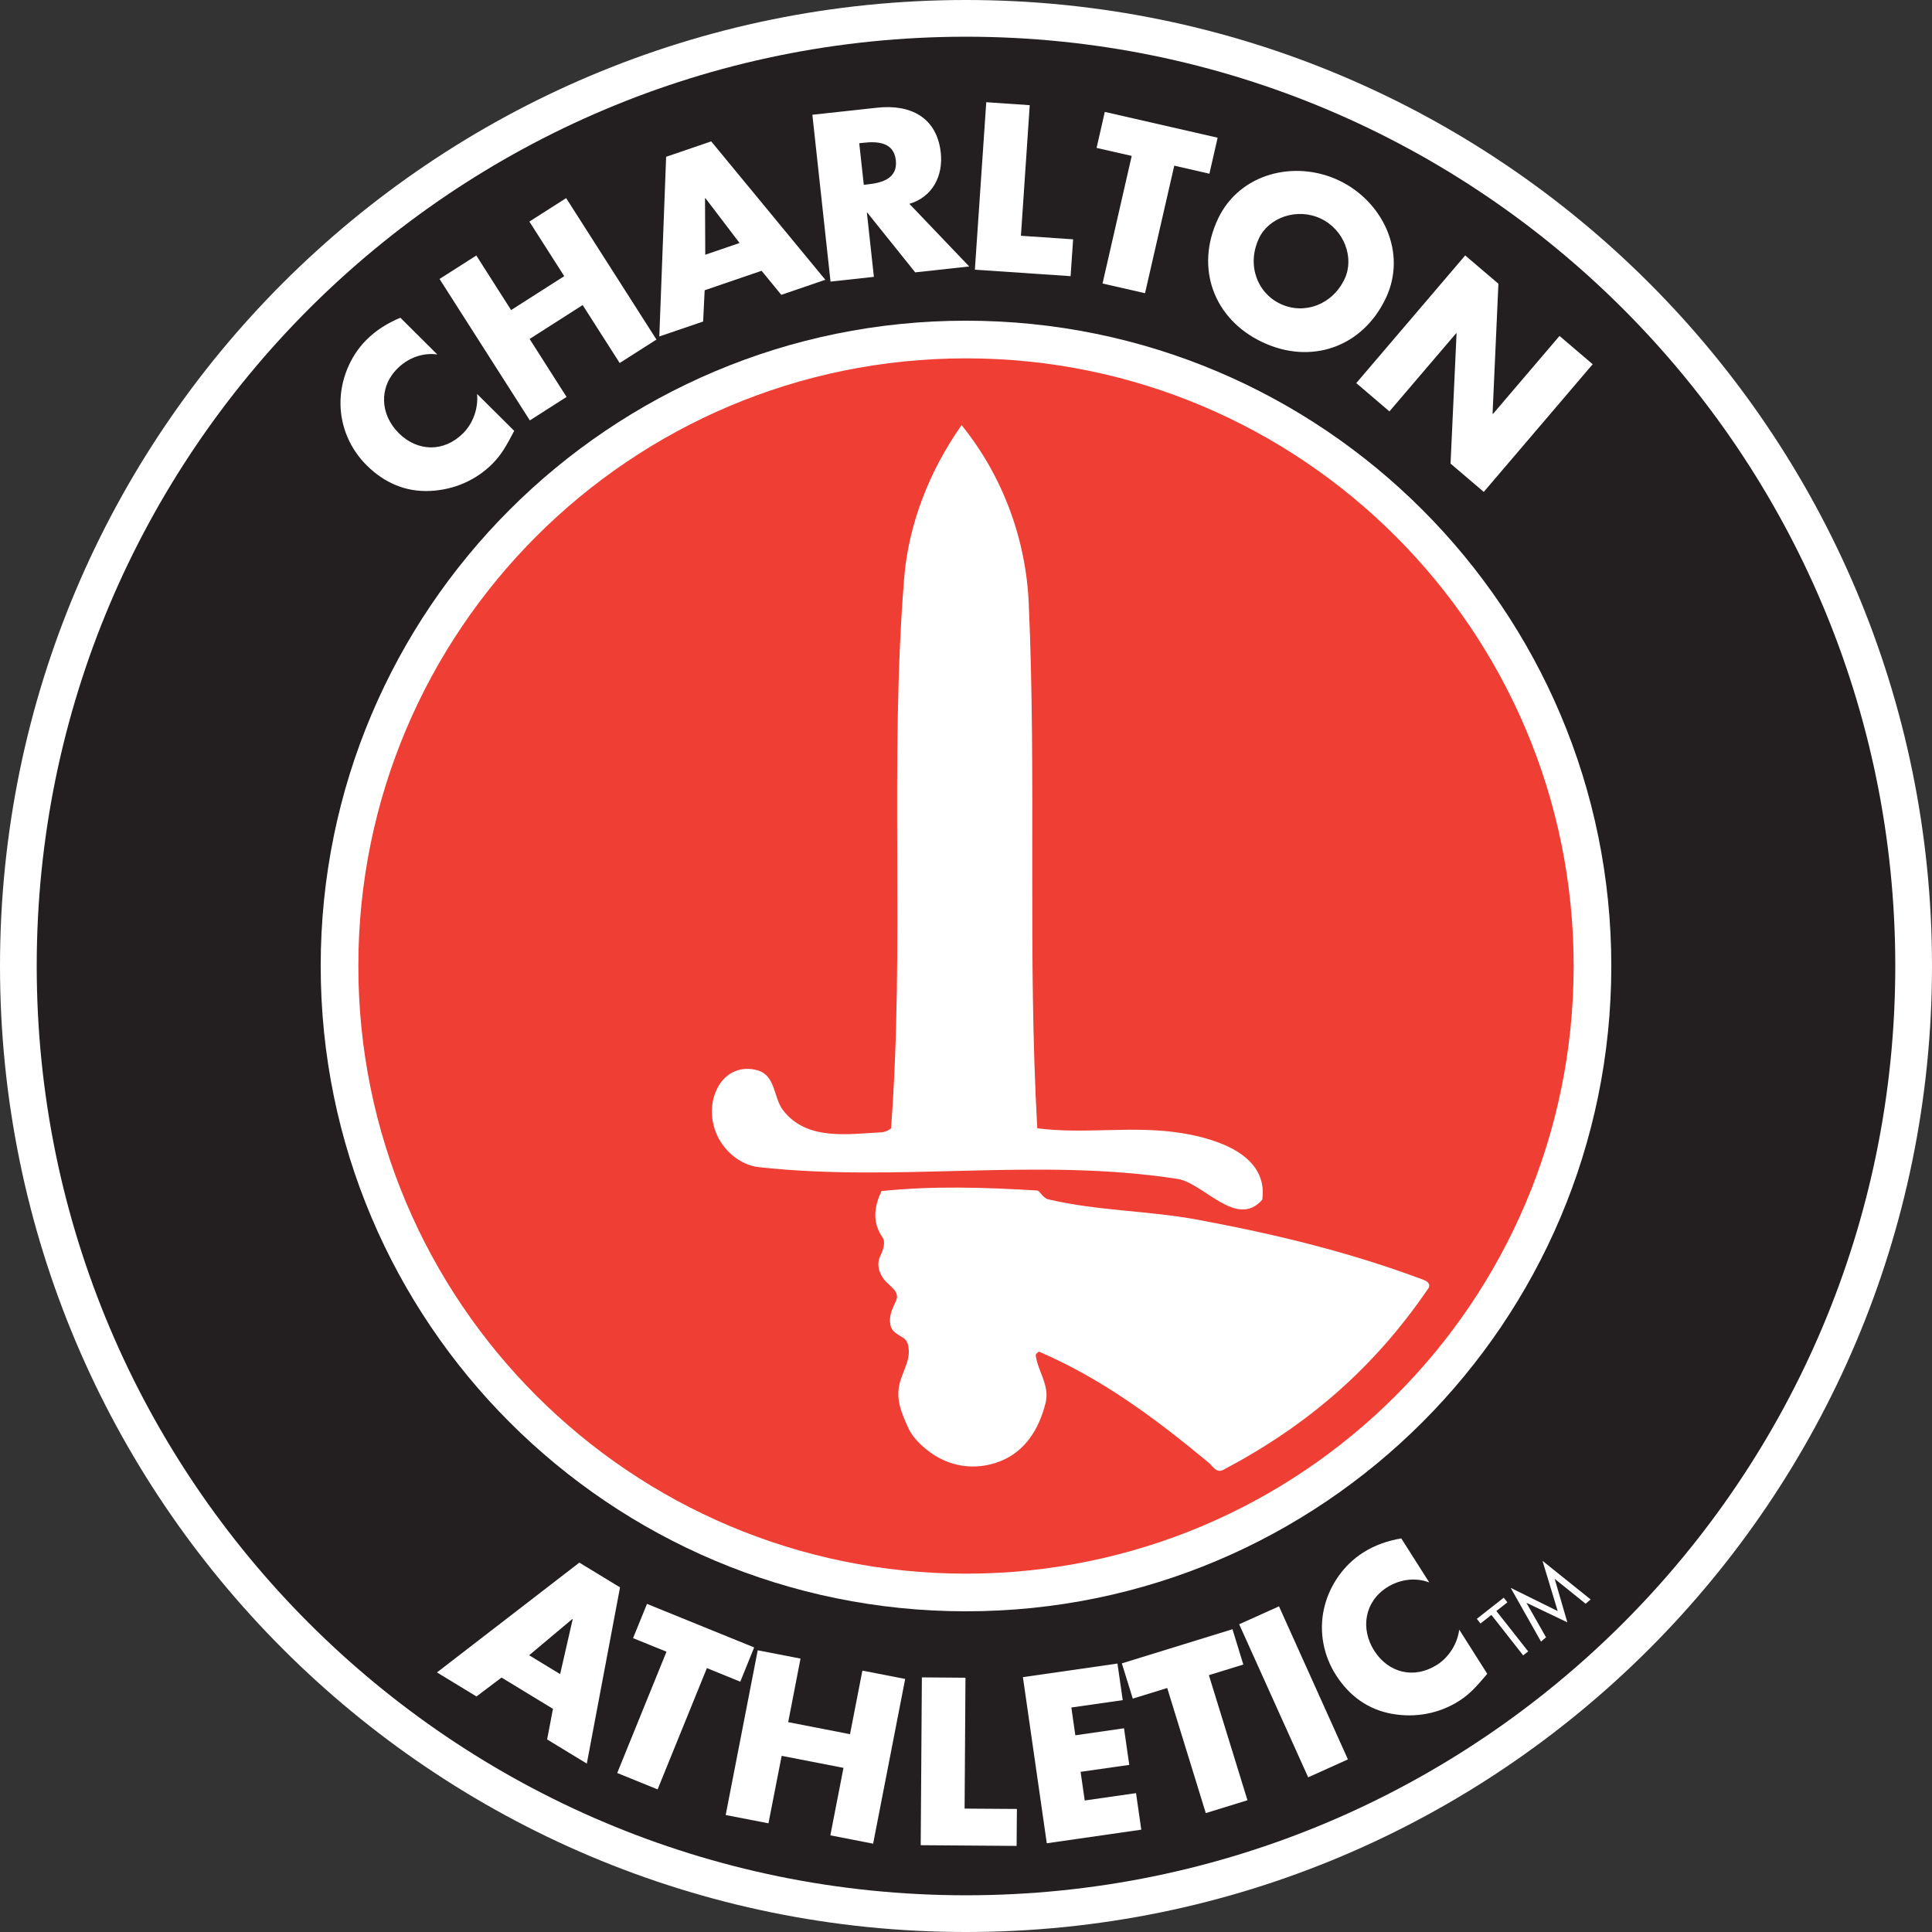 <?xml version="1.0" encoding="UTF-8"?>
<svg id="Layer_2" data-name="Layer 2" xmlns="http://www.w3.org/2000/svg" viewBox="0 0 330.98 330.98">
  <rect x="0" y="0" width="330.98" height="330.98" fill="#333333" stroke="none"/>
  <defs>
    <style>
      .cls-1 {
        fill: #231f20;
      }

      .cls-1, .cls-2, .cls-3 {
        fill-rule: evenodd;
        stroke-width: 0px;
      }

      .cls-2 {
        fill: #ef3e33;
      }

      .cls-3 {
        fill: #fff;
      }
    </style>
  </defs>
  <g id="Layer_1-2" data-name="Layer 1">
    <g>
      <path class="cls-3" d="m0,165.49C0,74.09,74.09,0,165.49,0s165.49,74.09,165.49,165.49-74.09,165.49-165.49,165.49S0,256.89,0,165.49h0Z"/>
      <path class="cls-1" d="m6.29,165.49C6.29,77.57,77.57,6.29,165.49,6.29s159.2,71.28,159.2,159.2-71.27,159.2-159.2,159.2S6.29,253.42,6.29,165.49h0Z"/>
      <path class="cls-3" d="m74.94,60.73c-2.53-.37-5.07.61-6.87,2.42-3.23,3.25-2.92,7.91.25,11.06,3.22,3.2,7.75,3.29,11.03,0,1.72-1.73,2.61-4.29,2.38-6.72l6.36,6.32c-1.21,2.29-2.07,3.97-3.71,5.62-2.82,2.84-6.59,4.47-10.61,4.67-4.26.23-7.93-1.38-10.96-4.39-2.79-2.77-4.41-6.49-4.48-10.42-.07-4.05,1.57-8.18,4.42-11.04,1.69-1.7,3.63-2.89,5.84-3.82l6.35,6.32h0Z"/>
      <polygon class="cls-3" points="96.66 47.31 90.69 37.96 96.99 33.94 112.46 58.17 106.16 62.19 99.82 52.26 90.73 58.07 97.06 68 90.77 72.02 75.3 47.79 81.6 43.77 87.56 53.12 96.66 47.31 96.66 47.31"/>
      <path class="cls-3" d="m120.72,49.71l-.26,5.37-7.51,2.56,1.17-30.78,7.72-2.64,19.55,23.71-7.54,2.58-3.38-4.12-9.74,3.33h0Zm.13-15.76l-.07.03.04,9.66,5.88-2.01-5.84-7.67h0Z"/>
      <path class="cls-3" d="m166.04,45.65l-9.25,1.01-8.21-10.23h-.07s1.2,11,1.2,11l-7.43.81-3.11-28.58,11.11-1.21c5.64-.62,10.22,1.61,10.89,7.71.43,3.94-1.4,7.59-5.38,8.76l10.26,10.74h0Zm-18.06-13.99l.72-.08c2.43-.26,5.11-1.02,4.77-4.12-.34-3.11-3.12-3.27-5.55-3l-.72.08.78,7.13h0Z"/>
      <polygon class="cls-3" points="174.9 40.39 183.84 41 183.41 47.31 167.01 46.2 168.96 17.51 176.41 18.02 174.9 40.39 174.9 40.39"/>
      <polygon class="cls-3" points="196.16 50.23 188.88 48.57 193.88 26.71 187.86 25.34 189.27 19.17 208.6 23.59 207.19 29.76 201.17 28.38 196.16 50.23 196.16 50.23"/>
      <path class="cls-3" d="m237.42,51.06c-3.97,8.41-12.8,11.5-21.15,7.56-8.35-3.94-11.58-12.72-7.61-21.13,3.71-7.86,13.21-10.12,20.69-6.59,7.48,3.53,11.78,12.3,8.07,20.17h0Zm-21.74-10.22c-2.12,4.48-.35,9.32,3.68,11.22,4.03,1.9,8.89.19,11-4.29,1.69-3.59-.07-8.43-4.11-10.33-4.04-1.9-8.89-.19-10.58,3.4h0Z"/>
      <polygon class="cls-3" points="251.01 43.76 256.7 48.61 255.7 70.87 255.76 70.92 267.17 57.55 272.85 62.4 254.19 84.27 248.5 79.42 249.53 57.13 249.47 57.08 238.03 70.48 232.35 65.63 251.01 43.76 251.01 43.76"/>
      <path class="cls-3" d="m85.92,287.39l-4.29,3.24-6.77-4.12,24.39-18.81,6.97,4.24-5.69,30.19-6.8-4.14,1-5.24-8.79-5.35h0Zm12.19-9.99l-.06-.04-7.4,6.21,5.31,3.23,2.15-9.4h0Z"/>
      <polygon class="cls-3" points="112.66 306.55 105.74 303.74 114.18 282.96 108.45 280.64 110.84 274.77 129.2 282.23 126.82 288.1 121.1 285.77 112.66 306.55 112.66 306.55"/>
      <polygon class="cls-3" points="145.62 297.09 147.74 286.2 155.07 287.63 149.58 315.85 142.25 314.42 144.5 302.86 133.91 300.8 131.65 312.36 124.32 310.94 129.81 282.72 137.14 284.14 135.03 295.03 145.62 297.09 145.62 297.09"/>
      <polygon class="cls-3" points="165.25 309.84 174.21 309.9 174.16 316.23 157.73 316.11 157.93 287.36 165.4 287.42 165.25 309.84 165.25 309.84"/>
      <polygon class="cls-3" points="183.54 292.52 184.22 297.28 192.56 296.08 193.46 302.35 185.12 303.54 185.83 308.45 194.62 307.19 195.52 313.45 179.33 315.78 175.24 287.32 191.44 284.99 192.34 291.26 183.54 292.52 183.54 292.52"/>
      <polygon class="cls-3" points="213.71 308.41 206.57 310.61 199.96 289.18 194.06 291 192.19 284.96 211.14 279.11 213 285.16 207.1 286.98 213.71 308.41 213.71 308.41"/>
      <polygon class="cls-3" points="230.92 301.41 224.11 304.48 212.29 278.26 219.11 275.19 230.92 301.41 230.92 301.41"/>
      <path class="cls-3" d="m244.86,271.1c-2.4-.92-5.08-.53-7.24.84-3.86,2.45-4.59,7.07-2.2,10.84,2.44,3.83,6.83,4.92,10.76,2.43,2.06-1.31,3.49-3.62,3.81-6.03l4.8,7.57c-1.68,1.97-2.89,3.42-4.85,4.66-3.38,2.15-7.42,2.9-11.38,2.21-4.2-.72-7.43-3.1-9.72-6.7-2.1-3.31-2.87-7.3-2.06-11.15.83-3.96,3.33-7.63,6.74-9.79,2.03-1.29,4.18-2.02,6.54-2.43l4.8,7.56h0Z"/>
      <polygon class="cls-3" points="261.8 282.91 260.94 283.59 255.5 276.66 253.63 278.13 253 277.33 257.61 273.71 258.24 274.5 256.35 275.99 261.8 282.91 261.8 282.91"/>
      <polygon class="cls-3" points="258.8 272.02 266.86 276 264.25 267.39 272.5 274.01 271.64 274.74 266.37 270.5 266.35 270.51 268.51 277.93 261.54 274.6 261.52 274.62 264.86 280.5 264 281.23 258.8 272.02 258.8 272.02"/>
      <path class="cls-3" d="m54.94,165.49c0-61.06,49.49-110.55,110.55-110.55s110.55,49.5,110.55,110.55-49.49,110.55-110.55,110.55-110.55-49.49-110.55-110.55h0Z"/>
      <path class="cls-2" d="m61.39,165.49c0-57.49,46.6-104.1,104.1-104.1s104.1,46.61,104.1,104.1-46.6,104.1-104.1,104.1-104.1-46.61-104.1-104.1h0Z"/>
      <path class="cls-3" d="m151.02,193.98c-5.79.29-12.82,1.49-16.88-3.79-1.63-2.12-1.25-5.88-4.28-6.8-2.8-.86-5.52.29-6.9,2.91-1.29,2.43-1.27,5.2-.33,7.67,1.21,3.13,4.19,5.62,7.3,5.97,24.12,2.68,47.5-1.71,71.78,2.02,4.48.69,10.13,8.62,14.54,3.56,1.04-7.63-7.68-10.4-13.73-11.39-8.43-1.38-16.56.24-24.82-.84-1.69-30.02-.11-60-1.47-90.05-.49-10.9-4.46-21.73-11.5-30.41-5.54,7.87-9.11,17.01-9.85,26.36-2.51,31.46.13,62.58-2.23,94.08-.01.15-.98.68-1.64.71h0Z"/>
      <path class="cls-3" d="m154.76,229.2c.76.51.85,1.36.91,1.92.22,2.16-1.2,4.06-1.64,6.29-.5,2.59.49,4.78,1.48,7.02.72,1.65,1.96,2.9,3.36,4.01,3.59,2.87,8.2,3.59,12.51,1.88,4.29-1.7,6.64-5.56,7.74-9.97.75-3.02-1.3-5.35-1.69-8.15-.03-.21.48-.68.6-.63,10.72,4.61,19.87,11.4,29.07,19.04.65.55,1.29,1.82,2.46,1.2,14.28-7.53,25.75-17.31,35.16-31.13.41-.6-.17-1.17-.7-1.37-12.6-4.73-24.98-7.76-38.55-10.3-8.86-1.67-17.11-1.49-25.9-3.55-.9-.21-1.44-1.48-1.89-1.51-8.88-.53-17.78-.83-26.67.1-1.17,2.51-1.7,5.21.17,7.92.59.84.12,2.16-.4,3.27-.61,1.3-.25,2.76.67,3.95.96,1.23,2.81,2.03,2.03,3.71-.65,1.37-1.25,2.6-.93,4.12.24,1.16,1.29,1.58,2.2,2.19h0Z"/>
    </g>
  </g>
</svg>